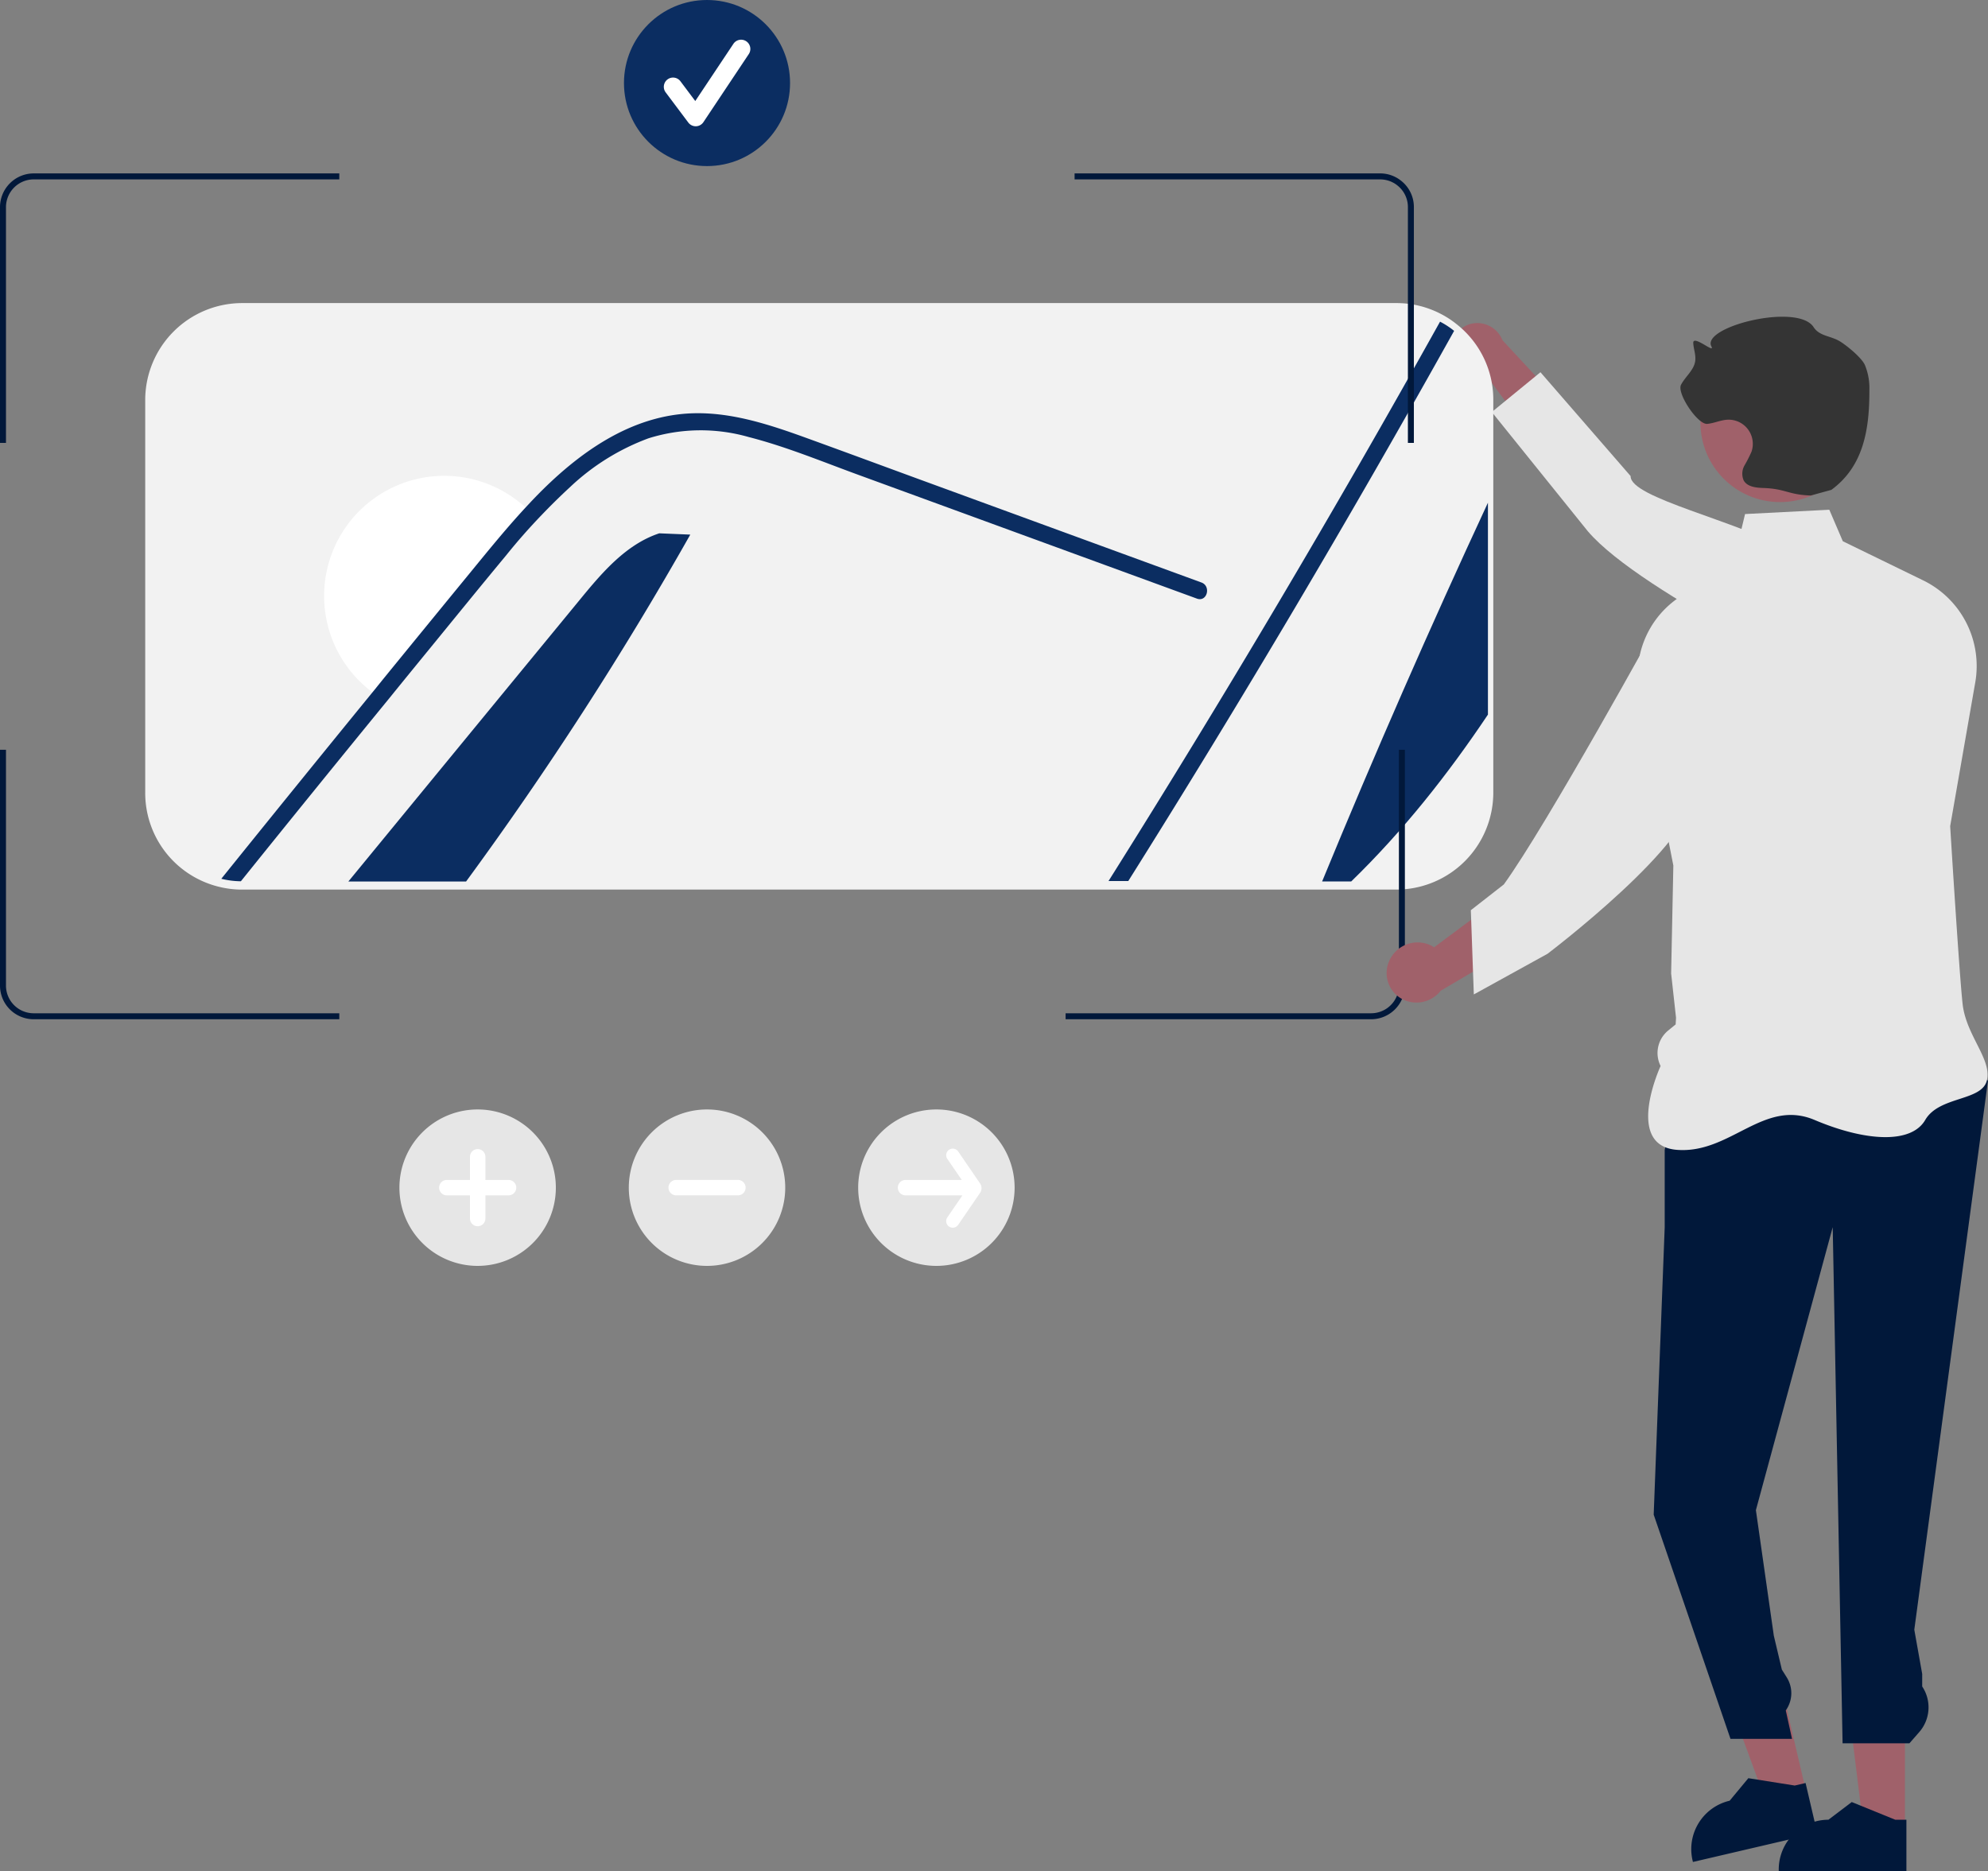 <svg xmlns="http://www.w3.org/2000/svg" width="610" height="574.147" viewBox="0 0 610 574.147">
  <rect x="0" y="0" width="610" height="574.147" fill="#808080" stroke="none"/>
  <g id="graphic-designing" transform="translate(0)">
    <path id="Path_3342" data-name="Path 3342" d="M738.49,253.847a8.344,8.344,0,0,0,9.226,7.1,8.008,8.008,0,0,0,1.293-.282L766.4,284l14.95-4.657-27.282-29.4a8.321,8.321,0,0,0-8.716-5.219,7.963,7.963,0,0,0-6.894,8.905Q738.474,253.739,738.49,253.847Z" transform="translate(-293.041 -145.532)" fill="#a0616a"/>
    <path id="Path_3343" data-name="Path 3343" d="M862.389,359.464s-64.94-30.307-81.367-49.665l-29.435-36.548,14.929-12.213,27.668,31.869c-.252,6.7,32.45,13.562,50.031,23.322Z" transform="translate(-293.84 -146.816)" fill="#e6e6e6"/>
    <path id="Path_3344" data-name="Path 3344" d="M634.057,605.619H621.319l-6.059-49.132h18.8Z" transform="translate(-49.542 -44.76)" fill="#a0616a"/>
    <path id="Path_3345" data-name="Path 3345" d="M886.745,759.476h-39.17v-.5a15.247,15.247,0,0,1,15.245-15.246h0l7.155-5.428,13.35,5.429h3.419Z" transform="translate(-301.782 -185.329)" fill="#01183a"/>
    <path id="Path_3346" data-name="Path 3346" d="M599.988,593.483l-12.4,2.893-17.065-46.469,18.308-4.271Z" transform="translate(-45.841 -43.862)" fill="#a0616a"/>
    <path id="Path_3347" data-name="Path 3347" d="M856.964,747.128l-38.146,8.9-.112-.482a15.247,15.247,0,0,1,11.383-18.311h0l5.734-6.912,14.234,2.254,3.33-.777Z" transform="translate(-299.36 -184.669)" fill="#01183a"/>
    <path id="Path_3348" data-name="Path 3348" d="M686.516,417.887H331.965a29.282,29.282,0,0,1-6.638-.841,29.636,29.636,0,0,1-22.713-28.9V267.63a29.766,29.766,0,0,1,29.746-29.719H686.516a29.361,29.361,0,0,1,13.707,3.355,28.485,28.485,0,0,1,4.754,3.1,29.417,29.417,0,0,1,11.285,23.262V388.142a29.779,29.779,0,0,1-29.746,29.745Z" transform="translate(-258.056 -144.908)" fill="#f2f2f2"/>
    <path id="Path_3349" data-name="Path 3349" d="M695.235,420.766q24.147-58.688,50.876-116.216v65.024c-12.357,18.443-26.057,35.753-41.944,51.192Z" transform="translate(-289.551 -150.292)" fill="#0b2d61"/>
    <path id="Path_3350" data-name="Path 3350" d="M729.9,246.935q-47.78,85.72-99.987,168.831h-6.06q53.077-84.416,101.727-171.651a25.9,25.9,0,0,1,4.32,2.82Z" transform="translate(-283.715 -145.409)" fill="#0b2d61"/>
    <path id="Path_3351" data-name="Path 3351" d="M475.172,315.17A1074.175,1074.175,0,0,1,406.38,421.612H370.258q35.49-43.235,71.031-86.471c6.8-8.3,14.175-16.994,24.371-20.366Z" transform="translate(-263.364 -151.121)" fill="#0b2d61"/>
    <path id="Path_3352" data-name="Path 3352" d="M426.506,307.69c-3.768,3.926-7.377,8.009-10.776,12.251-7.483,9.011-14.86,18.1-22.263,27.164-4.611,5.638-9.221,11.276-13.779,16.915a33.655,33.655,0,0,1-4.11-3.109,36.862,36.862,0,1,1,47.114-56.705,33.986,33.986,0,0,1,3.815,3.484Z" transform="translate(-262.743 -149.621)" fill="#fff"/>
    <path id="Path_3353" data-name="Path 3353" d="M627.417,331.56l-69.24-25.319-34.383-12.567c-11.2-4.084-22.369-8.747-33.935-11.7a53.5,53.5,0,0,0-30.721.4,70.63,70.63,0,0,0-23.949,14.86q-4.585,4.229-8.879,8.721c-3.768,3.926-7.377,8.009-10.776,12.251-7.483,9.011-14.86,18.1-22.263,27.164-4.611,5.638-9.221,11.276-13.779,16.915q-22.843,27.941-45.422,56.014a26.4,26.4,0,0,1-6.007-.764q23.554-29.245,47.319-58.358c1.818-2.266,3.688-4.558,5.533-6.824Q392.494,338.16,404.1,324c5.981-7.3,11.909-14.649,18.39-21.525.58-.632,1.159-1.238,1.765-1.871,13.147-13.595,29.561-25.609,49.216-25.925,11.566-.184,22.737,3.478,33.487,7.351,11.566,4.189,23.106,8.457,34.673,12.7l69.714,25.5,17.442,6.376C631.869,327.713,630.552,332.719,627.417,331.56Z" transform="translate(-260.161 -147.874)" fill="#0b2d61"/>
    <path id="Path_3354" data-name="Path 3354" d="M255.871,277.557V205.208a8.526,8.526,0,0,1,8.521-8.512h93.753v-1.835H264.392a10.363,10.363,0,0,0-10.356,10.347v72.349Z" transform="translate(-254.036 -141.649)" fill="#01183a"/>
    <path id="Path_3355" data-name="Path 3355" d="M262.379,467.638a8.491,8.491,0,0,1-6.508-8.281v-72.34h-1.835v72.34a10.318,10.318,0,0,0,7.907,10.063,10.2,10.2,0,0,0,2.311.293h93.891v-1.835H264.266A8.377,8.377,0,0,1,262.379,467.638Z" transform="translate(-254.036 -156.947)" fill="#01183a"/>
    <path id="Path_3356" data-name="Path 3356" d="M711.811,387.016v72.34a8.531,8.531,0,0,1-8.521,8.521H609.536v1.835h93.753a10.367,10.367,0,0,0,10.356-10.356v-72.34Z" transform="translate(-282.569 -156.947)" fill="#01183a"/>
    <path id="Path_3357" data-name="Path 3357" d="M710.217,197.658a8.124,8.124,0,0,1,1.358.888,8.424,8.424,0,0,1,3.236,6.663v72.349h1.835v-72.35a10.242,10.242,0,0,0-3.929-8.1,9.916,9.916,0,0,0-1.655-1.08,10.222,10.222,0,0,0-4.772-1.168H612.537V196.7H706.29a8.41,8.41,0,0,1,3.927.962Z" transform="translate(-282.81 -141.649)" fill="#01183a"/>
    <path id="Path_3358" data-name="Path 3358" d="M893.872,486.821l-79.253,3.972-5.5,26.6v23.693l-3.378,88.22L829.3,698.095h18.887l-1.918-8.714h0a9.093,9.093,0,0,0,.313-10.111l-1.515-2.422-2.467-10.4-5.5-38.525,23.571-86.837,3.03,158.383H884.21l3.009-3.437a11.53,11.53,0,0,0,.91-14h0v-3.841l-2.423-13.575L908.32,496.105Z" transform="translate(-298.32 -164.522)" fill="#01183a"/>
    <path id="Path_3359" data-name="Path 3359" d="M859.185,306.795l-25.853,1.324-2.937,12.253L811.621,334.74a28.662,28.662,0,0,0-10.7,28.29l10.406,52.941-.677,33.135,1.5,13.569-.114,2.054-2.3,1.882a8.9,8.9,0,0,0-2.318,10.875h0s-11.329,24.493,5.063,25.739,26.532-15.8,42.194-9.173,29.645,7.4,33.939,0,17.357-5.678,18.927-12.145-6.382-13.788-7.451-23.428-3.82-54.586-3.82-54.586l7.7-44.127a29.231,29.231,0,0,0-16-31.3l-24.638-12Z" transform="translate(-297.877 -150.379)" fill="#e6e6e6"/>
    <path id="Path_3360" data-name="Path 3360" d="M717.624,455.271a9.494,9.494,0,0,1,12.369-4.729,9.111,9.111,0,0,1,1.318.729l26.565-19.781,14.781,9.948L733.336,464.6a9.467,9.467,0,0,1-11.2,2.85,9.06,9.06,0,0,1-4.614-11.954Q717.571,455.383,717.624,455.271Z" transform="translate(-291.273 -160.58)" fill="#a0616a"/>
    <path id="Path_3361" data-name="Path 3361" d="M802.467,343.683s-34.436,62.7-47.771,81.145l-10.123,7.907.917,25.844L768.111,446.1s45.648-34.577,44.339-48.974S802.467,343.683,802.467,343.683Z" transform="translate(-293.26 -153.43)" fill="#e6e6e6"/>
    <circle id="Ellipse_230" data-name="Ellipse 230" cx="24.428" cy="24.428" r="24.428" transform="translate(521.76 105.215)" fill="#a0616a"/>
    <path id="Path_3362" data-name="Path 3362" d="M854.688,297.406c-7.01-.23-7.647-2.082-14.657-2.312-2.232-.073-4.866-.379-5.945-2.334a5.152,5.152,0,0,1,.262-4.586,41.878,41.878,0,0,0,2.159-4.248,7.42,7.42,0,0,0-7.352-9.782c-2.133.092-4.137,1.1-6.264,1.279-2.917.251-9.369-9.381-8.026-11.984,1.307-2.533,3.939-4.444,4.352-7.264.271-1.845-.491-3.677-.595-5.539-.154-2.76,6.842,3.463,5.561,1.014-3.143-6.009,26.475-13.458,31.351-5.931,1.822,2.813,5.07,2.621,7.965,4.31,1.9,1.107,6.688,4.927,7.777,7.308a18.536,18.536,0,0,1,1.387,7.67c.044,12.213-1.817,23.446-11.668,30.665" transform="translate(-299.06 -145.354)" fill="#343434"/>
    <path id="Path_3365" data-name="Path 3365" d="M411.324,555.1a24,24,0,1,1,24-24A24,24,0,0,1,411.324,555.1Z" transform="translate(-264.767 -166.653)" fill="#e6e6e6"/>
    <path id="Path_3366" data-name="Path 3366" d="M421.891,529.831h-7.1v-7.1a2.367,2.367,0,0,0-4.735,0v7.1h-7.1a2.367,2.367,0,0,0,0,4.735h7.1v7.1a2.367,2.367,0,1,0,4.735,0v-7.1h7.1a2.367,2.367,0,1,0,0-4.735Z" transform="translate(-265.848 -167.758)" fill="#fff"/>
    <path id="Path_3367" data-name="Path 3367" d="M487.871,555.1a24,24,0,1,1,24-24A24,24,0,0,1,487.871,555.1Z" transform="translate(-270.93 -166.653)" fill="#e6e6e6"/>
    <path id="Path_3368" data-name="Path 3368" d="M498.438,530.685H479.5a2.367,2.367,0,0,0,0,4.735h18.939a2.367,2.367,0,1,0,0-4.735Z" transform="translate(-272.018 -168.618)" fill="#fff"/>
    <path id="Path_3369" data-name="Path 3369" d="M564.419,555.1a24,24,0,1,1,24-24A24,24,0,0,1,564.419,555.1Z" transform="translate(-277.093 -166.653)" fill="#e6e6e6"/>
    <path id="Path_3370" data-name="Path 3370" d="M579.017,531.048l-6.8-9.931a2.018,2.018,0,1,0-3.329,2.281l4.4,6.422H556.046a2.367,2.367,0,0,0,0,4.735H573.5l-4.617,6.738a2.018,2.018,0,1,0,3.329,2.281l6.8-9.931a2.663,2.663,0,0,0,0-2.6Z" transform="translate(-278.186 -167.748)" fill="#fff"/>
    <circle id="Ellipse_231" data-name="Ellipse 231" cx="25.482" cy="25.482" r="25.482" transform="translate(191.459 0)" fill="#0b2d61"/>
    <path id="Path_3371" data-name="Path 3371" d="M485.364,176.694a2.834,2.834,0,0,1-2.267-1.134l-6.952-9.269a2.834,2.834,0,1,1,4.535-3.4l4.548,6.064,11.681-17.521a2.835,2.835,0,1,1,4.717,3.145l-13.9,20.855a2.836,2.836,0,0,1-2.28,1.261Z" transform="translate(-271.891 -137.951)" fill="#fff"/>
  </g>
</svg>
